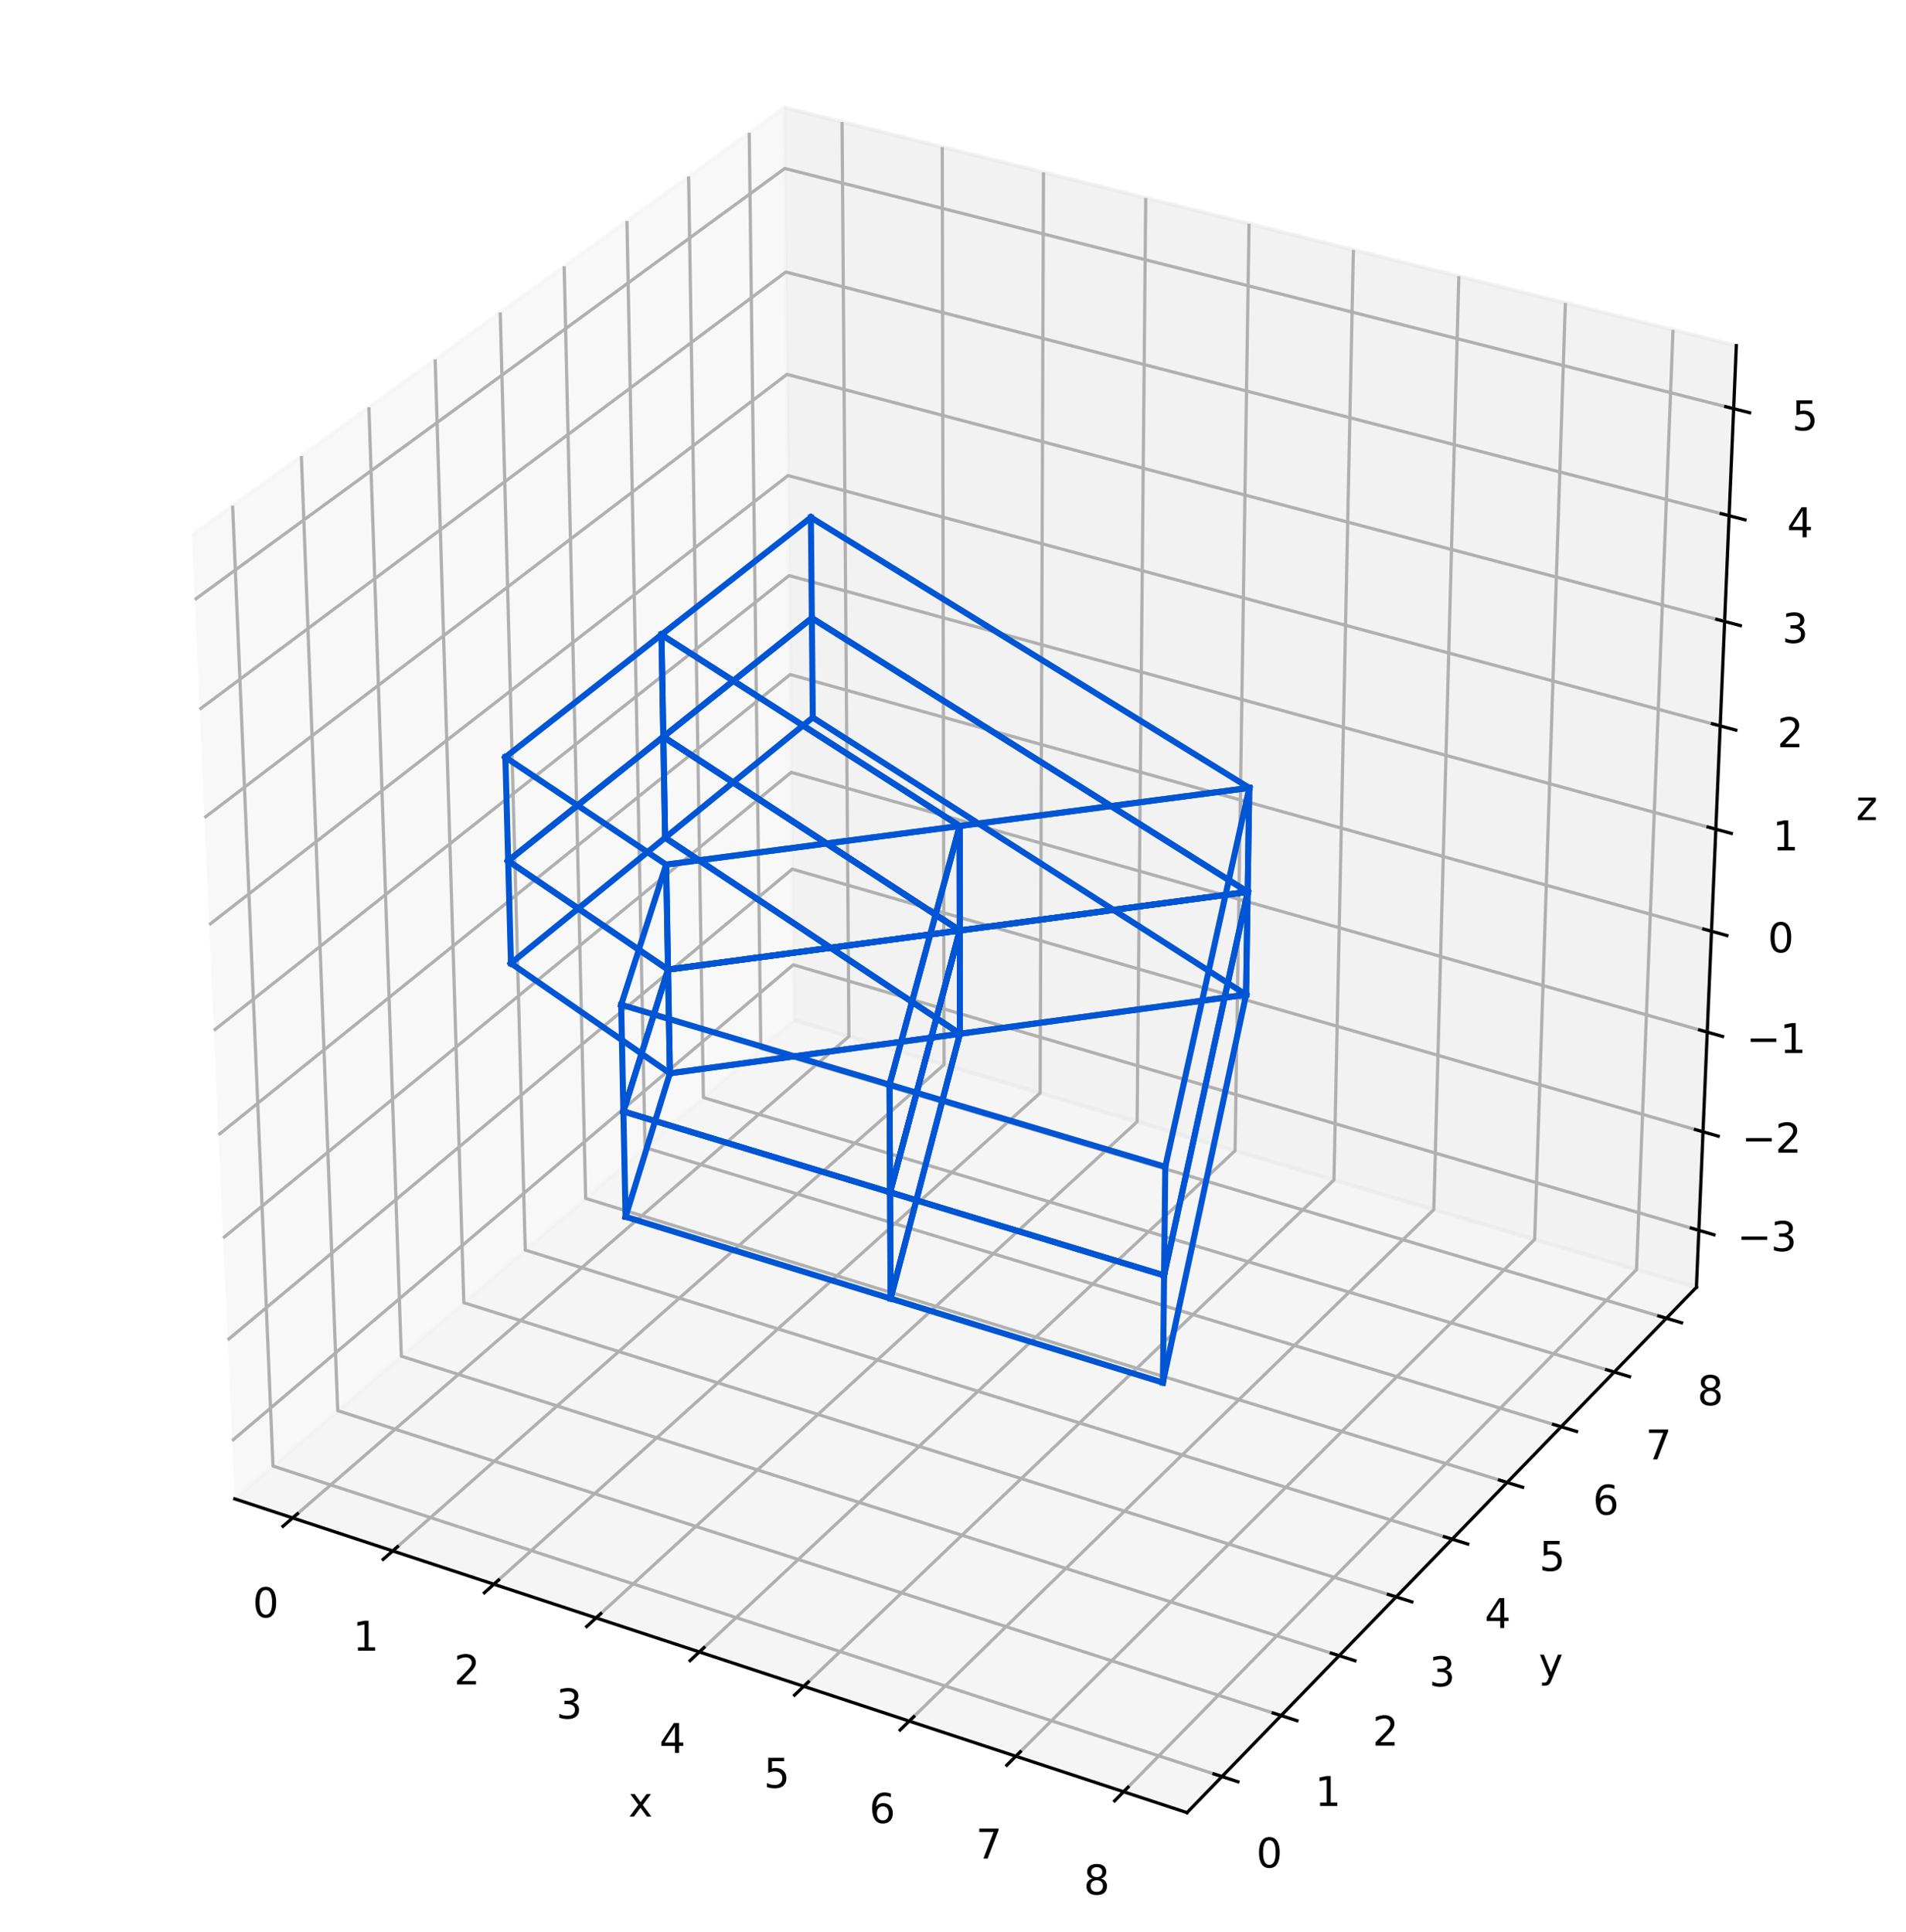 <?xml version="1.0" encoding="utf-8" standalone="no"?>
<!DOCTYPE svg PUBLIC "-//W3C//DTD SVG 1.1//EN"
  "http://www.w3.org/Graphics/SVG/1.1/DTD/svg11.dtd">
<svg xmlns:xlink="http://www.w3.org/1999/xlink" width="474.68pt" height="481.074pt" viewBox="0 0 474.68 481.074" xmlns="http://www.w3.org/2000/svg" version="1.1">
 <defs>
  <style type="text/css">*{stroke-linejoin: round; stroke-linecap: butt}</style>
 </defs>
 <g id="figure_1">
  <g id="patch_1">
   <path d="M 0 481.074 
L 474.68 481.074 
L 474.68 0 
L 0 0 
z
" style="fill: #ffffff"/>
  </g>
  <g id="patch_2">
   <path d="M 7.2 467.474 
L 467.474 467.474 
L 467.474 7.2 
L 7.2 7.2 
z
" style="fill: #ffffff"/>
  </g>
  <g id="pane3d_1">
   <g id="patch_3">
    <path d="M 58.453 373.267 
L 197.705 254.043 
L 195.273 26.779 
L 47.791 133.234 
" style="fill: #f2f2f2; opacity: 0.5; stroke: #f2f2f2; stroke-linejoin: miter"/>
   </g>
  </g>
  <g id="pane3d_2">
   <g id="patch_4">
    <path d="M 197.705 254.043 
L 422.482 320.58 
L 432.426 86.075 
L 195.273 26.779 
" style="fill: #e6e6e6; opacity: 0.5; stroke: #e6e6e6; stroke-linejoin: miter"/>
   </g>
  </g>
  <g id="pane3d_3">
   <g id="patch_5">
    <path d="M 58.453 373.267 
L 295.611 451.411 
L 422.482 320.58 
L 197.705 254.043 
" style="fill: #ececec; opacity: 0.5; stroke: #ececec; stroke-linejoin: miter"/>
   </g>
  </g>
  <g id="axis3d_1">
   <g id="line2d_1">
    <path d="M 58.453 373.267 
L 295.611 451.411 
" style="fill: none; stroke: #000000; stroke-width: 0.8; stroke-linecap: square"/>
   </g>
   <g id="text_1">
    <!-- x -->
    <g transform="translate(156.491 452.391)scale(0.1 -0.1)">
     <defs>
      <path id="DejaVuSans-78" d="M 3513 3500 
L 2247 1797 
L 3578 0 
L 2900 0 
L 1881 1375 
L 863 0 
L 184 0 
L 1544 1831 
L 300 3500 
L 978 3500 
L 1906 2253 
L 2834 3500 
L 3513 3500 
z
" transform="scale(0.016)"/>
     </defs>
     <use xlink:href="#DejaVuSans-78"/>
    </g>
   </g>
   <g id="Line3DCollection_1">
    <path d="M 72.877 378.02 
L 211.423 258.104 
L 209.714 30.39 
" style="fill: none; stroke: #b0b0b0; stroke-width: 0.8"/>
    <path d="M 97.805 386.234 
L 235.119 265.118 
L 234.668 36.629 
" style="fill: none; stroke: #b0b0b0; stroke-width: 0.8"/>
    <path d="M 122.994 394.533 
L 259.043 272.2 
L 259.874 42.931 
" style="fill: none; stroke: #b0b0b0; stroke-width: 0.8"/>
    <path d="M 148.447 402.92 
L 283.198 279.35 
L 285.338 49.298 
" style="fill: none; stroke: #b0b0b0; stroke-width: 0.8"/>
    <path d="M 174.168 411.395 
L 307.588 286.57 
L 311.063 55.73 
" style="fill: none; stroke: #b0b0b0; stroke-width: 0.8"/>
    <path d="M 200.161 419.96 
L 332.217 293.86 
L 337.053 62.229 
" style="fill: none; stroke: #b0b0b0; stroke-width: 0.8"/>
    <path d="M 226.432 428.616 
L 357.088 301.222 
L 363.313 68.795 
" style="fill: none; stroke: #b0b0b0; stroke-width: 0.8"/>
    <path d="M 252.984 437.365 
L 382.204 308.657 
L 389.846 75.429 
" style="fill: none; stroke: #b0b0b0; stroke-width: 0.8"/>
    <path d="M 279.821 446.208 
L 407.569 316.165 
L 416.656 82.133 
" style="fill: none; stroke: #b0b0b0; stroke-width: 0.8"/>
   </g>
   <g id="xtick_1">
    <g id="line2d_2">
     <path d="M 74.075 376.982 
L 70.475 380.098 
" style="fill: none; stroke: #000000; stroke-width: 0.8; stroke-linecap: square"/>
    </g>
    <g id="text_2">
     <!-- 0 -->
     <g transform="translate(62.943 402.772)scale(0.1 -0.1)">
      <defs>
       <path id="DejaVuSans-30" d="M 2034 4250 
Q 1547 4250 1301 3770 
Q 1056 3291 1056 2328 
Q 1056 1369 1301 889 
Q 1547 409 2034 409 
Q 2525 409 2770 889 
Q 3016 1369 3016 2328 
Q 3016 3291 2770 3770 
Q 2525 4250 2034 4250 
z
M 2034 4750 
Q 2819 4750 3233 4129 
Q 3647 3509 3647 2328 
Q 3647 1150 3233 529 
Q 2819 -91 2034 -91 
Q 1250 -91 836 529 
Q 422 1150 422 2328 
Q 422 3509 836 4129 
Q 1250 4750 2034 4750 
z
" transform="scale(0.016)"/>
      </defs>
      <use xlink:href="#DejaVuSans-30"/>
     </g>
    </g>
   </g>
   <g id="xtick_2">
    <g id="line2d_3">
     <path d="M 98.993 385.186 
L 95.424 388.334 
" style="fill: none; stroke: #000000; stroke-width: 0.8; stroke-linecap: square"/>
    </g>
    <g id="text_3">
     <!-- 1 -->
     <g transform="translate(87.869 411.086)scale(0.1 -0.1)">
      <defs>
       <path id="DejaVuSans-31" d="M 794 531 
L 1825 531 
L 1825 4091 
L 703 3866 
L 703 4441 
L 1819 4666 
L 2450 4666 
L 2450 531 
L 3481 531 
L 3481 0 
L 794 0 
L 794 531 
z
" transform="scale(0.016)"/>
      </defs>
      <use xlink:href="#DejaVuSans-31"/>
     </g>
    </g>
   </g>
   <g id="xtick_3">
    <g id="line2d_4">
     <path d="M 124.172 393.474 
L 120.634 396.656 
" style="fill: none; stroke: #000000; stroke-width: 0.8; stroke-linecap: square"/>
    </g>
    <g id="text_4">
     <!-- 2 -->
     <g transform="translate(113.056 419.487)scale(0.1 -0.1)">
      <defs>
       <path id="DejaVuSans-32" d="M 1228 531 
L 3431 531 
L 3431 0 
L 469 0 
L 469 531 
Q 828 903 1448 1529 
Q 2069 2156 2228 2338 
Q 2531 2678 2651 2914 
Q 2772 3150 2772 3378 
Q 2772 3750 2511 3984 
Q 2250 4219 1831 4219 
Q 1534 4219 1204 4116 
Q 875 4013 500 3803 
L 500 4441 
Q 881 4594 1212 4672 
Q 1544 4750 1819 4750 
Q 2544 4750 2975 4387 
Q 3406 4025 3406 3419 
Q 3406 3131 3298 2873 
Q 3191 2616 2906 2266 
Q 2828 2175 2409 1742 
Q 1991 1309 1228 531 
z
" transform="scale(0.016)"/>
      </defs>
      <use xlink:href="#DejaVuSans-32"/>
     </g>
    </g>
   </g>
   <g id="xtick_4">
    <g id="line2d_5">
     <path d="M 149.614 401.85 
L 146.108 405.065 
" style="fill: none; stroke: #000000; stroke-width: 0.8; stroke-linecap: square"/>
    </g>
    <g id="text_5">
     <!-- 3 -->
     <g transform="translate(138.507 427.976)scale(0.1 -0.1)">
      <defs>
       <path id="DejaVuSans-33" d="M 2597 2516 
Q 3050 2419 3304 2112 
Q 3559 1806 3559 1356 
Q 3559 666 3084 287 
Q 2609 -91 1734 -91 
Q 1441 -91 1130 -33 
Q 819 25 488 141 
L 488 750 
Q 750 597 1062 519 
Q 1375 441 1716 441 
Q 2309 441 2620 675 
Q 2931 909 2931 1356 
Q 2931 1769 2642 2001 
Q 2353 2234 1838 2234 
L 1294 2234 
L 1294 2753 
L 1863 2753 
Q 2328 2753 2575 2939 
Q 2822 3125 2822 3475 
Q 2822 3834 2567 4026 
Q 2313 4219 1838 4219 
Q 1578 4219 1281 4162 
Q 984 4106 628 3988 
L 628 4550 
Q 988 4650 1302 4700 
Q 1616 4750 1894 4750 
Q 2613 4750 3031 4423 
Q 3450 4097 3450 3541 
Q 3450 3153 3228 2886 
Q 3006 2619 2597 2516 
z
" transform="scale(0.016)"/>
      </defs>
      <use xlink:href="#DejaVuSans-33"/>
     </g>
    </g>
   </g>
   <g id="xtick_5">
    <g id="line2d_6">
     <path d="M 175.324 410.314 
L 171.851 413.562 
" style="fill: none; stroke: #000000; stroke-width: 0.8; stroke-linecap: square"/>
    </g>
    <g id="text_6">
     <!-- 4 -->
     <g transform="translate(164.227 436.555)scale(0.1 -0.1)">
      <defs>
       <path id="DejaVuSans-34" d="M 2419 4116 
L 825 1625 
L 2419 1625 
L 2419 4116 
z
M 2253 4666 
L 3047 4666 
L 3047 1625 
L 3713 1625 
L 3713 1100 
L 3047 1100 
L 3047 0 
L 2419 0 
L 2419 1100 
L 313 1100 
L 313 1709 
L 2253 4666 
z
" transform="scale(0.016)"/>
      </defs>
      <use xlink:href="#DejaVuSans-34"/>
     </g>
    </g>
   </g>
   <g id="xtick_6">
    <g id="line2d_7">
     <path d="M 201.306 418.867 
L 197.868 422.15 
" style="fill: none; stroke: #000000; stroke-width: 0.8; stroke-linecap: square"/>
    </g>
    <g id="text_7">
     <!-- 5 -->
     <g transform="translate(190.22 445.224)scale(0.1 -0.1)">
      <defs>
       <path id="DejaVuSans-35" d="M 691 4666 
L 3169 4666 
L 3169 4134 
L 1269 4134 
L 1269 2991 
Q 1406 3038 1543 3061 
Q 1681 3084 1819 3084 
Q 2600 3084 3056 2656 
Q 3513 2228 3513 1497 
Q 3513 744 3044 326 
Q 2575 -91 1722 -91 
Q 1428 -91 1123 -41 
Q 819 9 494 109 
L 494 744 
Q 775 591 1075 516 
Q 1375 441 1709 441 
Q 2250 441 2565 725 
Q 2881 1009 2881 1497 
Q 2881 1984 2565 2268 
Q 2250 2553 1709 2553 
Q 1456 2553 1204 2497 
Q 953 2441 691 2322 
L 691 4666 
z
" transform="scale(0.016)"/>
      </defs>
      <use xlink:href="#DejaVuSans-35"/>
     </g>
    </g>
   </g>
   <g id="xtick_7">
    <g id="line2d_8">
     <path d="M 227.565 427.512 
L 224.162 430.83 
" style="fill: none; stroke: #000000; stroke-width: 0.8; stroke-linecap: square"/>
    </g>
    <g id="text_8">
     <!-- 6 -->
     <g transform="translate(216.49 453.986)scale(0.1 -0.1)">
      <defs>
       <path id="DejaVuSans-36" d="M 2113 2584 
Q 1688 2584 1439 2293 
Q 1191 2003 1191 1497 
Q 1191 994 1439 701 
Q 1688 409 2113 409 
Q 2538 409 2786 701 
Q 3034 994 3034 1497 
Q 3034 2003 2786 2293 
Q 2538 2584 2113 2584 
z
M 3366 4563 
L 3366 3988 
Q 3128 4100 2886 4159 
Q 2644 4219 2406 4219 
Q 1781 4219 1451 3797 
Q 1122 3375 1075 2522 
Q 1259 2794 1537 2939 
Q 1816 3084 2150 3084 
Q 2853 3084 3261 2657 
Q 3669 2231 3669 1497 
Q 3669 778 3244 343 
Q 2819 -91 2113 -91 
Q 1303 -91 875 529 
Q 447 1150 447 2328 
Q 447 3434 972 4092 
Q 1497 4750 2381 4750 
Q 2619 4750 2861 4703 
Q 3103 4656 3366 4563 
z
" transform="scale(0.016)"/>
      </defs>
      <use xlink:href="#DejaVuSans-36"/>
     </g>
    </g>
   </g>
   <g id="xtick_8">
    <g id="line2d_9">
     <path d="M 254.105 436.249 
L 250.737 439.602 
" style="fill: none; stroke: #000000; stroke-width: 0.8; stroke-linecap: square"/>
    </g>
    <g id="text_9">
     <!-- 7 -->
     <g transform="translate(243.042 462.842)scale(0.1 -0.1)">
      <defs>
       <path id="DejaVuSans-37" d="M 525 4666 
L 3525 4666 
L 3525 4397 
L 1831 0 
L 1172 0 
L 2766 4134 
L 525 4134 
L 525 4666 
z
" transform="scale(0.016)"/>
      </defs>
      <use xlink:href="#DejaVuSans-37"/>
     </g>
    </g>
   </g>
   <g id="xtick_9">
    <g id="line2d_10">
     <path d="M 280.93 445.08 
L 277.6 448.47 
" style="fill: none; stroke: #000000; stroke-width: 0.8; stroke-linecap: square"/>
    </g>
    <g id="text_10">
     <!-- 8 -->
     <g transform="translate(269.88 471.794)scale(0.1 -0.1)">
      <defs>
       <path id="DejaVuSans-38" d="M 2034 2216 
Q 1584 2216 1326 1975 
Q 1069 1734 1069 1313 
Q 1069 891 1326 650 
Q 1584 409 2034 409 
Q 2484 409 2743 651 
Q 3003 894 3003 1313 
Q 3003 1734 2745 1975 
Q 2488 2216 2034 2216 
z
M 1403 2484 
Q 997 2584 770 2862 
Q 544 3141 544 3541 
Q 544 4100 942 4425 
Q 1341 4750 2034 4750 
Q 2731 4750 3128 4425 
Q 3525 4100 3525 3541 
Q 3525 3141 3298 2862 
Q 3072 2584 2669 2484 
Q 3125 2378 3379 2068 
Q 3634 1759 3634 1313 
Q 3634 634 3220 271 
Q 2806 -91 2034 -91 
Q 1263 -91 848 271 
Q 434 634 434 1313 
Q 434 1759 690 2068 
Q 947 2378 1403 2484 
z
M 1172 3481 
Q 1172 3119 1398 2916 
Q 1625 2713 2034 2713 
Q 2441 2713 2670 2916 
Q 2900 3119 2900 3481 
Q 2900 3844 2670 4047 
Q 2441 4250 2034 4250 
Q 1625 4250 1398 4047 
Q 1172 3844 1172 3481 
z
" transform="scale(0.016)"/>
      </defs>
      <use xlink:href="#DejaVuSans-38"/>
     </g>
    </g>
   </g>
  </g>
  <g id="axis3d_2">
   <g id="line2d_11">
    <path d="M 422.482 320.58 
L 295.611 451.411 
" style="fill: none; stroke: #000000; stroke-width: 0.8; stroke-linecap: square"/>
   </g>
   <g id="text_11">
    <!-- y -->
    <g transform="translate(383.217 417.667)scale(0.1 -0.1)">
     <defs>
      <path id="DejaVuSans-79" d="M 2059 -325 
Q 1816 -950 1584 -1140 
Q 1353 -1331 966 -1331 
L 506 -1331 
L 506 -850 
L 844 -850 
Q 1081 -850 1212 -737 
Q 1344 -625 1503 -206 
L 1606 56 
L 191 3500 
L 800 3500 
L 1894 763 
L 2988 3500 
L 3597 3500 
L 2059 -325 
z
" transform="scale(0.016)"/>
     </defs>
     <use xlink:href="#DejaVuSans-79"/>
    </g>
   </g>
   <g id="Line3DCollection_2">
    <path d="M 57.931 125.915 
L 67.989 365.103 
L 304.329 442.42 
" style="fill: none; stroke: #b0b0b0; stroke-width: 0.8"/>
    <path d="M 75.059 113.551 
L 84.109 351.302 
L 319.056 427.233 
" style="fill: none; stroke: #b0b0b0; stroke-width: 0.8"/>
    <path d="M 91.872 101.416 
L 99.948 337.741 
L 333.515 412.323 
" style="fill: none; stroke: #b0b0b0; stroke-width: 0.8"/>
    <path d="M 108.378 89.501 
L 115.513 324.414 
L 347.712 397.683 
" style="fill: none; stroke: #b0b0b0; stroke-width: 0.8"/>
    <path d="M 124.586 77.802 
L 130.811 311.316 
L 361.654 383.306 
" style="fill: none; stroke: #b0b0b0; stroke-width: 0.8"/>
    <path d="M 140.504 66.313 
L 145.85 298.44 
L 375.349 369.184 
" style="fill: none; stroke: #b0b0b0; stroke-width: 0.8"/>
    <path d="M 156.139 55.027 
L 160.636 285.781 
L 388.802 355.312 
" style="fill: none; stroke: #b0b0b0; stroke-width: 0.8"/>
    <path d="M 171.499 43.94 
L 175.175 273.333 
L 402.02 341.681 
" style="fill: none; stroke: #b0b0b0; stroke-width: 0.8"/>
    <path d="M 186.591 33.046 
L 189.473 261.091 
L 415.009 328.287 
" style="fill: none; stroke: #b0b0b0; stroke-width: 0.8"/>
   </g>
   <g id="xtick_10">
    <g id="line2d_12">
     <path d="M 302.346 441.771 
L 308.3 443.719 
" style="fill: none; stroke: #000000; stroke-width: 0.8; stroke-linecap: square"/>
    </g>
    <g id="text_12">
     <!-- 0 -->
     <g transform="translate(312.873 465.081)scale(0.1 -0.1)">
      <use xlink:href="#DejaVuSans-30"/>
     </g>
    </g>
   </g>
   <g id="xtick_11">
    <g id="line2d_13">
     <path d="M 317.086 426.596 
L 323.002 428.508 
" style="fill: none; stroke: #000000; stroke-width: 0.8; stroke-linecap: square"/>
    </g>
    <g id="text_13">
     <!-- 1 -->
     <g transform="translate(327.488 449.76)scale(0.1 -0.1)">
      <use xlink:href="#DejaVuSans-31"/>
     </g>
    </g>
   </g>
   <g id="xtick_12">
    <g id="line2d_14">
     <path d="M 331.557 411.698 
L 337.436 413.575 
" style="fill: none; stroke: #000000; stroke-width: 0.8; stroke-linecap: square"/>
    </g>
    <g id="text_14">
     <!-- 2 -->
     <g transform="translate(341.835 434.72)scale(0.1 -0.1)">
      <use xlink:href="#DejaVuSans-32"/>
     </g>
    </g>
   </g>
   <g id="xtick_13">
    <g id="line2d_15">
     <path d="M 345.766 397.069 
L 351.608 398.913 
" style="fill: none; stroke: #000000; stroke-width: 0.8; stroke-linecap: square"/>
    </g>
    <g id="text_15">
     <!-- 3 -->
     <g transform="translate(355.923 419.951)scale(0.1 -0.1)">
      <use xlink:href="#DejaVuSans-33"/>
     </g>
    </g>
   </g>
   <g id="xtick_14">
    <g id="line2d_16">
     <path d="M 359.721 382.703 
L 365.526 384.514 
" style="fill: none; stroke: #000000; stroke-width: 0.8; stroke-linecap: square"/>
    </g>
    <g id="text_16">
     <!-- 4 -->
     <g transform="translate(369.758 405.447)scale(0.1 -0.1)">
      <use xlink:href="#DejaVuSans-34"/>
     </g>
    </g>
   </g>
   <g id="xtick_15">
    <g id="line2d_17">
     <path d="M 373.427 368.592 
L 379.196 370.37 
" style="fill: none; stroke: #000000; stroke-width: 0.8; stroke-linecap: square"/>
    </g>
    <g id="text_17">
     <!-- 5 -->
     <g transform="translate(383.347 391.201)scale(0.1 -0.1)">
      <use xlink:href="#DejaVuSans-35"/>
     </g>
    </g>
   </g>
   <g id="xtick_16">
    <g id="line2d_18">
     <path d="M 386.892 354.73 
L 392.625 356.477 
" style="fill: none; stroke: #000000; stroke-width: 0.8; stroke-linecap: square"/>
    </g>
    <g id="text_18">
     <!-- 6 -->
     <g transform="translate(396.697 377.206)scale(0.1 -0.1)">
      <use xlink:href="#DejaVuSans-36"/>
     </g>
    </g>
   </g>
   <g id="xtick_17">
    <g id="line2d_19">
     <path d="M 400.122 341.109 
L 405.82 342.826 
" style="fill: none; stroke: #000000; stroke-width: 0.8; stroke-linecap: square"/>
    </g>
    <g id="text_19">
     <!-- 7 -->
     <g transform="translate(409.814 363.456)scale(0.1 -0.1)">
      <use xlink:href="#DejaVuSans-37"/>
     </g>
    </g>
   </g>
   <g id="xtick_18">
    <g id="line2d_20">
     <path d="M 413.122 327.725 
L 418.785 329.412 
" style="fill: none; stroke: #000000; stroke-width: 0.8; stroke-linecap: square"/>
    </g>
    <g id="text_20">
     <!-- 8 -->
     <g transform="translate(422.704 349.943)scale(0.1 -0.1)">
      <use xlink:href="#DejaVuSans-38"/>
     </g>
    </g>
   </g>
  </g>
  <g id="axis3d_3">
   <g id="line2d_21">
    <path d="M 422.482 320.58 
L 432.426 86.075 
" style="fill: none; stroke: #000000; stroke-width: 0.8; stroke-linecap: square"/>
   </g>
   <g id="text_21">
    <!-- z -->
    <g transform="translate(462.232 204.228)scale(0.1 -0.1)">
     <defs>
      <path id="DejaVuSans-7a" d="M 353 3500 
L 3084 3500 
L 3084 2975 
L 922 459 
L 3084 459 
L 3084 0 
L 275 0 
L 275 525 
L 2438 3041 
L 353 3041 
L 353 3500 
z
" transform="scale(0.016)"/>
     </defs>
     <use xlink:href="#DejaVuSans-7a"/>
    </g>
   </g>
   <g id="Line3DCollection_3">
    <path d="M 423.084 306.395 
L 197.557 240.265 
L 57.81 358.774 
" style="fill: none; stroke: #b0b0b0; stroke-width: 0.8"/>
    <path d="M 424.124 281.855 
L 197.302 216.438 
L 56.695 333.693 
" style="fill: none; stroke: #b0b0b0; stroke-width: 0.8"/>
    <path d="M 425.177 257.029 
L 197.045 192.345 
L 55.568 308.309 
" style="fill: none; stroke: #b0b0b0; stroke-width: 0.8"/>
    <path d="M 426.242 231.911 
L 196.784 167.983 
L 54.427 282.617 
" style="fill: none; stroke: #b0b0b0; stroke-width: 0.8"/>
    <path d="M 427.32 206.498 
L 196.52 143.346 
L 53.271 256.61 
" style="fill: none; stroke: #b0b0b0; stroke-width: 0.8"/>
    <path d="M 428.41 180.782 
L 196.254 118.429 
L 52.102 230.285 
" style="fill: none; stroke: #b0b0b0; stroke-width: 0.8"/>
    <path d="M 429.513 154.76 
L 195.984 93.229 
L 50.918 203.634 
" style="fill: none; stroke: #b0b0b0; stroke-width: 0.8"/>
    <path d="M 430.63 128.425 
L 195.712 67.74 
L 49.72 176.651 
" style="fill: none; stroke: #b0b0b0; stroke-width: 0.8"/>
    <path d="M 431.76 101.772 
L 195.436 41.957 
L 48.506 149.33 
" style="fill: none; stroke: #b0b0b0; stroke-width: 0.8"/>
   </g>
   <g id="xtick_19">
    <g id="line2d_22">
     <path d="M 421.198 305.842 
L 426.86 307.502 
" style="fill: none; stroke: #000000; stroke-width: 0.8; stroke-linecap: square"/>
    </g>
    <g id="text_22">
     <!-- −3 -->
     <g transform="translate(432.622 311.569)scale(0.1 -0.1)">
      <defs>
       <path id="DejaVuSans-2212" d="M 678 2272 
L 4684 2272 
L 4684 1741 
L 678 1741 
L 678 2272 
z
" transform="scale(0.016)"/>
      </defs>
      <use xlink:href="#DejaVuSans-2212"/>
      <use xlink:href="#DejaVuSans-33" x="83.789"/>
     </g>
    </g>
   </g>
   <g id="xtick_20">
    <g id="line2d_23">
     <path d="M 422.227 281.308 
L 427.923 282.95 
" style="fill: none; stroke: #000000; stroke-width: 0.8; stroke-linecap: square"/>
    </g>
    <g id="text_23">
     <!-- −2 -->
     <g transform="translate(433.758 287.054)scale(0.1 -0.1)">
      <use xlink:href="#DejaVuSans-2212"/>
      <use xlink:href="#DejaVuSans-32" x="83.789"/>
     </g>
    </g>
   </g>
   <g id="xtick_21">
    <g id="line2d_24">
     <path d="M 423.268 256.487 
L 428.999 258.112 
" style="fill: none; stroke: #000000; stroke-width: 0.8; stroke-linecap: square"/>
    </g>
    <g id="text_24">
     <!-- −1 -->
     <g transform="translate(434.908 262.254)scale(0.1 -0.1)">
      <use xlink:href="#DejaVuSans-2212"/>
      <use xlink:href="#DejaVuSans-31" x="83.789"/>
     </g>
    </g>
   </g>
   <g id="xtick_22">
    <g id="line2d_25">
     <path d="M 424.322 231.376 
L 430.087 232.982 
" style="fill: none; stroke: #000000; stroke-width: 0.8; stroke-linecap: square"/>
    </g>
    <g id="text_25">
     <!-- 0 -->
     <g transform="translate(440.261 237.164)scale(0.1 -0.1)">
      <use xlink:href="#DejaVuSans-30"/>
     </g>
    </g>
   </g>
   <g id="xtick_23">
    <g id="line2d_26">
     <path d="M 425.387 205.969 
L 431.188 207.556 
" style="fill: none; stroke: #000000; stroke-width: 0.8; stroke-linecap: square"/>
    </g>
    <g id="text_26">
     <!-- 1 -->
     <g transform="translate(441.438 211.778)scale(0.1 -0.1)">
      <use xlink:href="#DejaVuSans-31"/>
     </g>
    </g>
   </g>
   <g id="xtick_24">
    <g id="line2d_27">
     <path d="M 426.466 180.26 
L 432.302 181.828 
" style="fill: none; stroke: #000000; stroke-width: 0.8; stroke-linecap: square"/>
    </g>
    <g id="text_27">
     <!-- 2 -->
     <g transform="translate(442.63 186.092)scale(0.1 -0.1)">
      <use xlink:href="#DejaVuSans-32"/>
     </g>
    </g>
   </g>
   <g id="xtick_25">
    <g id="line2d_28">
     <path d="M 427.557 154.245 
L 433.43 155.792 
" style="fill: none; stroke: #000000; stroke-width: 0.8; stroke-linecap: square"/>
    </g>
    <g id="text_28">
     <!-- 3 -->
     <g transform="translate(443.835 160.099)scale(0.1 -0.1)">
      <use xlink:href="#DejaVuSans-33"/>
     </g>
    </g>
   </g>
   <g id="xtick_26">
    <g id="line2d_29">
     <path d="M 428.662 127.917 
L 434.571 129.443 
" style="fill: none; stroke: #000000; stroke-width: 0.8; stroke-linecap: square"/>
    </g>
    <g id="text_29">
     <!-- 4 -->
     <g transform="translate(445.054 133.795)scale(0.1 -0.1)">
      <use xlink:href="#DejaVuSans-34"/>
     </g>
    </g>
   </g>
   <g id="xtick_27">
    <g id="line2d_30">
     <path d="M 429.78 101.271 
L 435.726 102.776 
" style="fill: none; stroke: #000000; stroke-width: 0.8; stroke-linecap: square"/>
    </g>
    <g id="text_30">
     <!-- 5 -->
     <g transform="translate(446.289 107.173)scale(0.1 -0.1)">
      <use xlink:href="#DejaVuSans-35"/>
     </g>
    </g>
   </g>
  </g>
  <g id="axes_1">
   <g id="line2d_31">
    <path d="M 155.793 303.02 
L 221.802 323.389 
" clip-path="url(#p93115aeffe)" style="fill: none; stroke: #0055d4; stroke-width: 1.5; stroke-linecap: square"/>
   </g>
   <g id="line2d_32">
    <path d="M 221.802 323.389 
L 239.058 257.438 
" clip-path="url(#p93115aeffe)" style="fill: none; stroke: #0055d4; stroke-width: 1.5; stroke-linecap: square"/>
   </g>
   <g id="line2d_33">
    <path d="M 239.058 257.438 
L 166.832 267.288 
" clip-path="url(#p93115aeffe)" style="fill: none; stroke: #0055d4; stroke-width: 1.5; stroke-linecap: square"/>
   </g>
   <g id="line2d_34">
    <path d="M 166.832 267.288 
L 155.793 303.02 
" clip-path="url(#p93115aeffe)" style="fill: none; stroke: #0055d4; stroke-width: 1.5; stroke-linecap: square"/>
   </g>
   <g id="line2d_35">
    <path d="M 155.25 276.782 
L 221.666 296.921 
" clip-path="url(#p93115aeffe)" style="fill: none; stroke: #0055d4; stroke-width: 1.5; stroke-linecap: square"/>
   </g>
   <g id="line2d_36">
    <path d="M 221.666 296.921 
L 239.031 231.723 
" clip-path="url(#p93115aeffe)" style="fill: none; stroke: #0055d4; stroke-width: 1.5; stroke-linecap: square"/>
   </g>
   <g id="line2d_37">
    <path d="M 239.031 231.723 
L 166.368 241.458 
" clip-path="url(#p93115aeffe)" style="fill: none; stroke: #0055d4; stroke-width: 1.5; stroke-linecap: square"/>
   </g>
   <g id="line2d_38">
    <path d="M 166.368 241.458 
L 155.25 276.782 
" clip-path="url(#p93115aeffe)" style="fill: none; stroke: #0055d4; stroke-width: 1.5; stroke-linecap: square"/>
   </g>
   <g id="line2d_39">
    <path d="M 155.793 303.02 
L 155.25 276.782 
" clip-path="url(#p93115aeffe)" style="fill: none; stroke: #0055d4; stroke-width: 1.5; stroke-linecap: square"/>
   </g>
   <g id="line2d_40">
    <path d="M 221.802 323.389 
L 221.666 296.921 
" clip-path="url(#p93115aeffe)" style="fill: none; stroke: #0055d4; stroke-width: 1.5; stroke-linecap: square"/>
   </g>
   <g id="line2d_41">
    <path d="M 239.058 257.438 
L 239.031 231.723 
" clip-path="url(#p93115aeffe)" style="fill: none; stroke: #0055d4; stroke-width: 1.5; stroke-linecap: square"/>
   </g>
   <g id="line2d_42">
    <path d="M 166.832 267.288 
L 166.368 241.458 
" clip-path="url(#p93115aeffe)" style="fill: none; stroke: #0055d4; stroke-width: 1.5; stroke-linecap: square"/>
   </g>
   <g id="line2d_43">
    <path d="M 221.802 323.389 
L 289.618 344.314 
" clip-path="url(#p93115aeffe)" style="fill: none; stroke: #0055d4; stroke-width: 1.5; stroke-linecap: square"/>
   </g>
   <g id="line2d_44">
    <path d="M 289.618 344.314 
L 310.323 247.719 
" clip-path="url(#p93115aeffe)" style="fill: none; stroke: #0055d4; stroke-width: 1.5; stroke-linecap: square"/>
   </g>
   <g id="line2d_45">
    <path d="M 310.323 247.719 
L 239.058 257.438 
" clip-path="url(#p93115aeffe)" style="fill: none; stroke: #0055d4; stroke-width: 1.5; stroke-linecap: square"/>
   </g>
   <g id="line2d_46">
    <path d="M 239.058 257.438 
L 221.802 323.389 
" clip-path="url(#p93115aeffe)" style="fill: none; stroke: #0055d4; stroke-width: 1.5; stroke-linecap: square"/>
   </g>
   <g id="line2d_47">
    <path d="M 221.666 296.921 
L 289.911 317.616 
" clip-path="url(#p93115aeffe)" style="fill: none; stroke: #0055d4; stroke-width: 1.5; stroke-linecap: square"/>
   </g>
   <g id="line2d_48">
    <path d="M 289.911 317.616 
L 310.721 222.119 
" clip-path="url(#p93115aeffe)" style="fill: none; stroke: #0055d4; stroke-width: 1.5; stroke-linecap: square"/>
   </g>
   <g id="line2d_49">
    <path d="M 310.721 222.119 
L 239.031 231.723 
" clip-path="url(#p93115aeffe)" style="fill: none; stroke: #0055d4; stroke-width: 1.5; stroke-linecap: square"/>
   </g>
   <g id="line2d_50">
    <path d="M 239.031 231.723 
L 221.666 296.921 
" clip-path="url(#p93115aeffe)" style="fill: none; stroke: #0055d4; stroke-width: 1.5; stroke-linecap: square"/>
   </g>
   <g id="line2d_51">
    <path d="M 221.802 323.389 
L 221.666 296.921 
" clip-path="url(#p93115aeffe)" style="fill: none; stroke: #0055d4; stroke-width: 1.5; stroke-linecap: square"/>
   </g>
   <g id="line2d_52">
    <path d="M 289.618 344.314 
L 289.911 317.616 
" clip-path="url(#p93115aeffe)" style="fill: none; stroke: #0055d4; stroke-width: 1.5; stroke-linecap: square"/>
   </g>
   <g id="line2d_53">
    <path d="M 310.323 247.719 
L 310.721 222.119 
" clip-path="url(#p93115aeffe)" style="fill: none; stroke: #0055d4; stroke-width: 1.5; stroke-linecap: square"/>
   </g>
   <g id="line2d_54">
    <path d="M 239.058 257.438 
L 239.031 231.723 
" clip-path="url(#p93115aeffe)" style="fill: none; stroke: #0055d4; stroke-width: 1.5; stroke-linecap: square"/>
   </g>
   <g id="line2d_55">
    <path d="M 166.832 267.288 
L 239.058 257.438 
" clip-path="url(#p93115aeffe)" style="fill: none; stroke: #0055d4; stroke-width: 1.5; stroke-linecap: square"/>
   </g>
   <g id="line2d_56">
    <path d="M 239.058 257.438 
L 165.647 208.626 
" clip-path="url(#p93115aeffe)" style="fill: none; stroke: #0055d4; stroke-width: 1.5; stroke-linecap: square"/>
   </g>
   <g id="line2d_57">
    <path d="M 165.647 208.626 
L 127.248 239.891 
" clip-path="url(#p93115aeffe)" style="fill: none; stroke: #0055d4; stroke-width: 1.5; stroke-linecap: square"/>
   </g>
   <g id="line2d_58">
    <path d="M 127.248 239.891 
L 166.832 267.288 
" clip-path="url(#p93115aeffe)" style="fill: none; stroke: #0055d4; stroke-width: 1.5; stroke-linecap: square"/>
   </g>
   <g id="line2d_59">
    <path d="M 166.368 241.458 
L 239.031 231.723 
" clip-path="url(#p93115aeffe)" style="fill: none; stroke: #0055d4; stroke-width: 1.5; stroke-linecap: square"/>
   </g>
   <g id="line2d_60">
    <path d="M 239.031 231.723 
L 165.194 183.492 
" clip-path="url(#p93115aeffe)" style="fill: none; stroke: #0055d4; stroke-width: 1.5; stroke-linecap: square"/>
   </g>
   <g id="line2d_61">
    <path d="M 165.194 183.492 
L 126.558 214.383 
" clip-path="url(#p93115aeffe)" style="fill: none; stroke: #0055d4; stroke-width: 1.5; stroke-linecap: square"/>
   </g>
   <g id="line2d_62">
    <path d="M 126.558 214.383 
L 166.368 241.458 
" clip-path="url(#p93115aeffe)" style="fill: none; stroke: #0055d4; stroke-width: 1.5; stroke-linecap: square"/>
   </g>
   <g id="line2d_63">
    <path d="M 166.832 267.288 
L 166.368 241.458 
" clip-path="url(#p93115aeffe)" style="fill: none; stroke: #0055d4; stroke-width: 1.5; stroke-linecap: square"/>
   </g>
   <g id="line2d_64">
    <path d="M 239.058 257.438 
L 239.031 231.723 
" clip-path="url(#p93115aeffe)" style="fill: none; stroke: #0055d4; stroke-width: 1.5; stroke-linecap: square"/>
   </g>
   <g id="line2d_65">
    <path d="M 165.647 208.626 
L 165.194 183.492 
" clip-path="url(#p93115aeffe)" style="fill: none; stroke: #0055d4; stroke-width: 1.5; stroke-linecap: square"/>
   </g>
   <g id="line2d_66">
    <path d="M 127.248 239.891 
L 126.558 214.383 
" clip-path="url(#p93115aeffe)" style="fill: none; stroke: #0055d4; stroke-width: 1.5; stroke-linecap: square"/>
   </g>
   <g id="line2d_67">
    <path d="M 239.058 257.438 
L 310.323 247.719 
" clip-path="url(#p93115aeffe)" style="fill: none; stroke: #0055d4; stroke-width: 1.5; stroke-linecap: square"/>
   </g>
   <g id="line2d_68">
    <path d="M 310.323 247.719 
L 202.419 178.686 
" clip-path="url(#p93115aeffe)" style="fill: none; stroke: #0055d4; stroke-width: 1.5; stroke-linecap: square"/>
   </g>
   <g id="line2d_69">
    <path d="M 202.419 178.686 
L 165.647 208.626 
" clip-path="url(#p93115aeffe)" style="fill: none; stroke: #0055d4; stroke-width: 1.5; stroke-linecap: square"/>
   </g>
   <g id="line2d_70">
    <path d="M 165.647 208.626 
L 239.058 257.438 
" clip-path="url(#p93115aeffe)" style="fill: none; stroke: #0055d4; stroke-width: 1.5; stroke-linecap: square"/>
   </g>
   <g id="line2d_71">
    <path d="M 239.031 231.723 
L 310.721 222.119 
" clip-path="url(#p93115aeffe)" style="fill: none; stroke: #0055d4; stroke-width: 1.5; stroke-linecap: square"/>
   </g>
   <g id="line2d_72">
    <path d="M 310.721 222.119 
L 202.185 153.916 
" clip-path="url(#p93115aeffe)" style="fill: none; stroke: #0055d4; stroke-width: 1.5; stroke-linecap: square"/>
   </g>
   <g id="line2d_73">
    <path d="M 202.185 153.916 
L 165.194 183.492 
" clip-path="url(#p93115aeffe)" style="fill: none; stroke: #0055d4; stroke-width: 1.5; stroke-linecap: square"/>
   </g>
   <g id="line2d_74">
    <path d="M 165.194 183.492 
L 239.031 231.723 
" clip-path="url(#p93115aeffe)" style="fill: none; stroke: #0055d4; stroke-width: 1.5; stroke-linecap: square"/>
   </g>
   <g id="line2d_75">
    <path d="M 239.058 257.438 
L 239.031 231.723 
" clip-path="url(#p93115aeffe)" style="fill: none; stroke: #0055d4; stroke-width: 1.5; stroke-linecap: square"/>
   </g>
   <g id="line2d_76">
    <path d="M 310.323 247.719 
L 310.721 222.119 
" clip-path="url(#p93115aeffe)" style="fill: none; stroke: #0055d4; stroke-width: 1.5; stroke-linecap: square"/>
   </g>
   <g id="line2d_77">
    <path d="M 202.419 178.686 
L 202.185 153.916 
" clip-path="url(#p93115aeffe)" style="fill: none; stroke: #0055d4; stroke-width: 1.5; stroke-linecap: square"/>
   </g>
   <g id="line2d_78">
    <path d="M 165.647 208.626 
L 165.194 183.492 
" clip-path="url(#p93115aeffe)" style="fill: none; stroke: #0055d4; stroke-width: 1.5; stroke-linecap: square"/>
   </g>
   <g id="line2d_79">
    <path d="M 155.25 276.782 
L 221.666 296.921 
" clip-path="url(#p93115aeffe)" style="fill: none; stroke: #0055d4; stroke-width: 1.5; stroke-linecap: square"/>
   </g>
   <g id="line2d_80">
    <path d="M 221.666 296.921 
L 239.031 231.723 
" clip-path="url(#p93115aeffe)" style="fill: none; stroke: #0055d4; stroke-width: 1.5; stroke-linecap: square"/>
   </g>
   <g id="line2d_81">
    <path d="M 239.031 231.723 
L 166.368 241.458 
" clip-path="url(#p93115aeffe)" style="fill: none; stroke: #0055d4; stroke-width: 1.5; stroke-linecap: square"/>
   </g>
   <g id="line2d_82">
    <path d="M 166.368 241.458 
L 155.25 276.782 
" clip-path="url(#p93115aeffe)" style="fill: none; stroke: #0055d4; stroke-width: 1.5; stroke-linecap: square"/>
   </g>
   <g id="line2d_83">
    <path d="M 154.699 250.216 
L 221.527 270.12 
" clip-path="url(#p93115aeffe)" style="fill: none; stroke: #0055d4; stroke-width: 1.5; stroke-linecap: square"/>
   </g>
   <g id="line2d_84">
    <path d="M 221.527 270.12 
L 239.003 205.698 
" clip-path="url(#p93115aeffe)" style="fill: none; stroke: #0055d4; stroke-width: 1.5; stroke-linecap: square"/>
   </g>
   <g id="line2d_85">
    <path d="M 239.003 205.698 
L 165.899 215.315 
" clip-path="url(#p93115aeffe)" style="fill: none; stroke: #0055d4; stroke-width: 1.5; stroke-linecap: square"/>
   </g>
   <g id="line2d_86">
    <path d="M 165.899 215.315 
L 154.699 250.216 
" clip-path="url(#p93115aeffe)" style="fill: none; stroke: #0055d4; stroke-width: 1.5; stroke-linecap: square"/>
   </g>
   <g id="line2d_87">
    <path d="M 155.25 276.782 
L 154.699 250.216 
" clip-path="url(#p93115aeffe)" style="fill: none; stroke: #0055d4; stroke-width: 1.5; stroke-linecap: square"/>
   </g>
   <g id="line2d_88">
    <path d="M 221.666 296.921 
L 221.527 270.12 
" clip-path="url(#p93115aeffe)" style="fill: none; stroke: #0055d4; stroke-width: 1.5; stroke-linecap: square"/>
   </g>
   <g id="line2d_89">
    <path d="M 239.031 231.723 
L 239.003 205.698 
" clip-path="url(#p93115aeffe)" style="fill: none; stroke: #0055d4; stroke-width: 1.5; stroke-linecap: square"/>
   </g>
   <g id="line2d_90">
    <path d="M 166.368 241.458 
L 165.899 215.315 
" clip-path="url(#p93115aeffe)" style="fill: none; stroke: #0055d4; stroke-width: 1.5; stroke-linecap: square"/>
   </g>
   <g id="line2d_91">
    <path d="M 221.666 296.921 
L 289.911 317.616 
" clip-path="url(#p93115aeffe)" style="fill: none; stroke: #0055d4; stroke-width: 1.5; stroke-linecap: square"/>
   </g>
   <g id="line2d_92">
    <path d="M 289.911 317.616 
L 310.721 222.119 
" clip-path="url(#p93115aeffe)" style="fill: none; stroke: #0055d4; stroke-width: 1.5; stroke-linecap: square"/>
   </g>
   <g id="line2d_93">
    <path d="M 310.721 222.119 
L 239.031 231.723 
" clip-path="url(#p93115aeffe)" style="fill: none; stroke: #0055d4; stroke-width: 1.5; stroke-linecap: square"/>
   </g>
   <g id="line2d_94">
    <path d="M 239.031 231.723 
L 221.666 296.921 
" clip-path="url(#p93115aeffe)" style="fill: none; stroke: #0055d4; stroke-width: 1.5; stroke-linecap: square"/>
   </g>
   <g id="line2d_95">
    <path d="M 221.527 270.12 
L 290.208 290.575 
" clip-path="url(#p93115aeffe)" style="fill: none; stroke: #0055d4; stroke-width: 1.5; stroke-linecap: square"/>
   </g>
   <g id="line2d_96">
    <path d="M 290.208 290.575 
L 311.124 196.211 
" clip-path="url(#p93115aeffe)" style="fill: none; stroke: #0055d4; stroke-width: 1.5; stroke-linecap: square"/>
   </g>
   <g id="line2d_97">
    <path d="M 311.124 196.211 
L 239.003 205.698 
" clip-path="url(#p93115aeffe)" style="fill: none; stroke: #0055d4; stroke-width: 1.5; stroke-linecap: square"/>
   </g>
   <g id="line2d_98">
    <path d="M 239.003 205.698 
L 221.527 270.12 
" clip-path="url(#p93115aeffe)" style="fill: none; stroke: #0055d4; stroke-width: 1.5; stroke-linecap: square"/>
   </g>
   <g id="line2d_99">
    <path d="M 221.666 296.921 
L 221.527 270.12 
" clip-path="url(#p93115aeffe)" style="fill: none; stroke: #0055d4; stroke-width: 1.5; stroke-linecap: square"/>
   </g>
   <g id="line2d_100">
    <path d="M 289.911 317.616 
L 290.208 290.575 
" clip-path="url(#p93115aeffe)" style="fill: none; stroke: #0055d4; stroke-width: 1.5; stroke-linecap: square"/>
   </g>
   <g id="line2d_101">
    <path d="M 310.721 222.119 
L 311.124 196.211 
" clip-path="url(#p93115aeffe)" style="fill: none; stroke: #0055d4; stroke-width: 1.5; stroke-linecap: square"/>
   </g>
   <g id="line2d_102">
    <path d="M 239.031 231.723 
L 239.003 205.698 
" clip-path="url(#p93115aeffe)" style="fill: none; stroke: #0055d4; stroke-width: 1.5; stroke-linecap: square"/>
   </g>
   <g id="line2d_103">
    <path d="M 166.368 241.458 
L 239.031 231.723 
" clip-path="url(#p93115aeffe)" style="fill: none; stroke: #0055d4; stroke-width: 1.5; stroke-linecap: square"/>
   </g>
   <g id="line2d_104">
    <path d="M 239.031 231.723 
L 165.194 183.492 
" clip-path="url(#p93115aeffe)" style="fill: none; stroke: #0055d4; stroke-width: 1.5; stroke-linecap: square"/>
   </g>
   <g id="line2d_105">
    <path d="M 165.194 183.492 
L 126.558 214.383 
" clip-path="url(#p93115aeffe)" style="fill: none; stroke: #0055d4; stroke-width: 1.5; stroke-linecap: square"/>
   </g>
   <g id="line2d_106">
    <path d="M 126.558 214.383 
L 166.368 241.458 
" clip-path="url(#p93115aeffe)" style="fill: none; stroke: #0055d4; stroke-width: 1.5; stroke-linecap: square"/>
   </g>
   <g id="line2d_107">
    <path d="M 165.899 215.315 
L 239.003 205.698 
" clip-path="url(#p93115aeffe)" style="fill: none; stroke: #0055d4; stroke-width: 1.5; stroke-linecap: square"/>
   </g>
   <g id="line2d_108">
    <path d="M 239.003 205.698 
L 164.737 158.064 
" clip-path="url(#p93115aeffe)" style="fill: none; stroke: #0055d4; stroke-width: 1.5; stroke-linecap: square"/>
   </g>
   <g id="line2d_109">
    <path d="M 164.737 158.064 
L 125.86 188.57 
" clip-path="url(#p93115aeffe)" style="fill: none; stroke: #0055d4; stroke-width: 1.5; stroke-linecap: square"/>
   </g>
   <g id="line2d_110">
    <path d="M 125.86 188.57 
L 165.899 215.315 
" clip-path="url(#p93115aeffe)" style="fill: none; stroke: #0055d4; stroke-width: 1.5; stroke-linecap: square"/>
   </g>
   <g id="line2d_111">
    <path d="M 166.368 241.458 
L 165.899 215.315 
" clip-path="url(#p93115aeffe)" style="fill: none; stroke: #0055d4; stroke-width: 1.5; stroke-linecap: square"/>
   </g>
   <g id="line2d_112">
    <path d="M 239.031 231.723 
L 239.003 205.698 
" clip-path="url(#p93115aeffe)" style="fill: none; stroke: #0055d4; stroke-width: 1.5; stroke-linecap: square"/>
   </g>
   <g id="line2d_113">
    <path d="M 165.194 183.492 
L 164.737 158.064 
" clip-path="url(#p93115aeffe)" style="fill: none; stroke: #0055d4; stroke-width: 1.5; stroke-linecap: square"/>
   </g>
   <g id="line2d_114">
    <path d="M 126.558 214.383 
L 125.86 188.57 
" clip-path="url(#p93115aeffe)" style="fill: none; stroke: #0055d4; stroke-width: 1.5; stroke-linecap: square"/>
   </g>
   <g id="line2d_115">
    <path d="M 239.031 231.723 
L 310.721 222.119 
" clip-path="url(#p93115aeffe)" style="fill: none; stroke: #0055d4; stroke-width: 1.5; stroke-linecap: square"/>
   </g>
   <g id="line2d_116">
    <path d="M 310.721 222.119 
L 202.185 153.916 
" clip-path="url(#p93115aeffe)" style="fill: none; stroke: #0055d4; stroke-width: 1.5; stroke-linecap: square"/>
   </g>
   <g id="line2d_117">
    <path d="M 202.185 153.916 
L 165.194 183.492 
" clip-path="url(#p93115aeffe)" style="fill: none; stroke: #0055d4; stroke-width: 1.5; stroke-linecap: square"/>
   </g>
   <g id="line2d_118">
    <path d="M 165.194 183.492 
L 239.031 231.723 
" clip-path="url(#p93115aeffe)" style="fill: none; stroke: #0055d4; stroke-width: 1.5; stroke-linecap: square"/>
   </g>
   <g id="line2d_119">
    <path d="M 239.003 205.698 
L 311.124 196.211 
" clip-path="url(#p93115aeffe)" style="fill: none; stroke: #0055d4; stroke-width: 1.5; stroke-linecap: square"/>
   </g>
   <g id="line2d_120">
    <path d="M 311.124 196.211 
L 201.949 128.864 
" clip-path="url(#p93115aeffe)" style="fill: none; stroke: #0055d4; stroke-width: 1.5; stroke-linecap: square"/>
   </g>
   <g id="line2d_121">
    <path d="M 201.949 128.864 
L 164.737 158.064 
" clip-path="url(#p93115aeffe)" style="fill: none; stroke: #0055d4; stroke-width: 1.5; stroke-linecap: square"/>
   </g>
   <g id="line2d_122">
    <path d="M 164.737 158.064 
L 239.003 205.698 
" clip-path="url(#p93115aeffe)" style="fill: none; stroke: #0055d4; stroke-width: 1.5; stroke-linecap: square"/>
   </g>
   <g id="line2d_123">
    <path d="M 239.031 231.723 
L 239.003 205.698 
" clip-path="url(#p93115aeffe)" style="fill: none; stroke: #0055d4; stroke-width: 1.5; stroke-linecap: square"/>
   </g>
   <g id="line2d_124">
    <path d="M 310.721 222.119 
L 311.124 196.211 
" clip-path="url(#p93115aeffe)" style="fill: none; stroke: #0055d4; stroke-width: 1.5; stroke-linecap: square"/>
   </g>
   <g id="line2d_125">
    <path d="M 202.185 153.916 
L 201.949 128.864 
" clip-path="url(#p93115aeffe)" style="fill: none; stroke: #0055d4; stroke-width: 1.5; stroke-linecap: square"/>
   </g>
   <g id="line2d_126">
    <path d="M 165.194 183.492 
L 164.737 158.064 
" clip-path="url(#p93115aeffe)" style="fill: none; stroke: #0055d4; stroke-width: 1.5; stroke-linecap: square"/>
   </g>
  </g>
 </g>
 <defs>
  <clipPath id="p93115aeffe">
   <rect x="7.2" y="7.2" width="460.274" height="460.274"/>
  </clipPath>
 </defs>
</svg>

